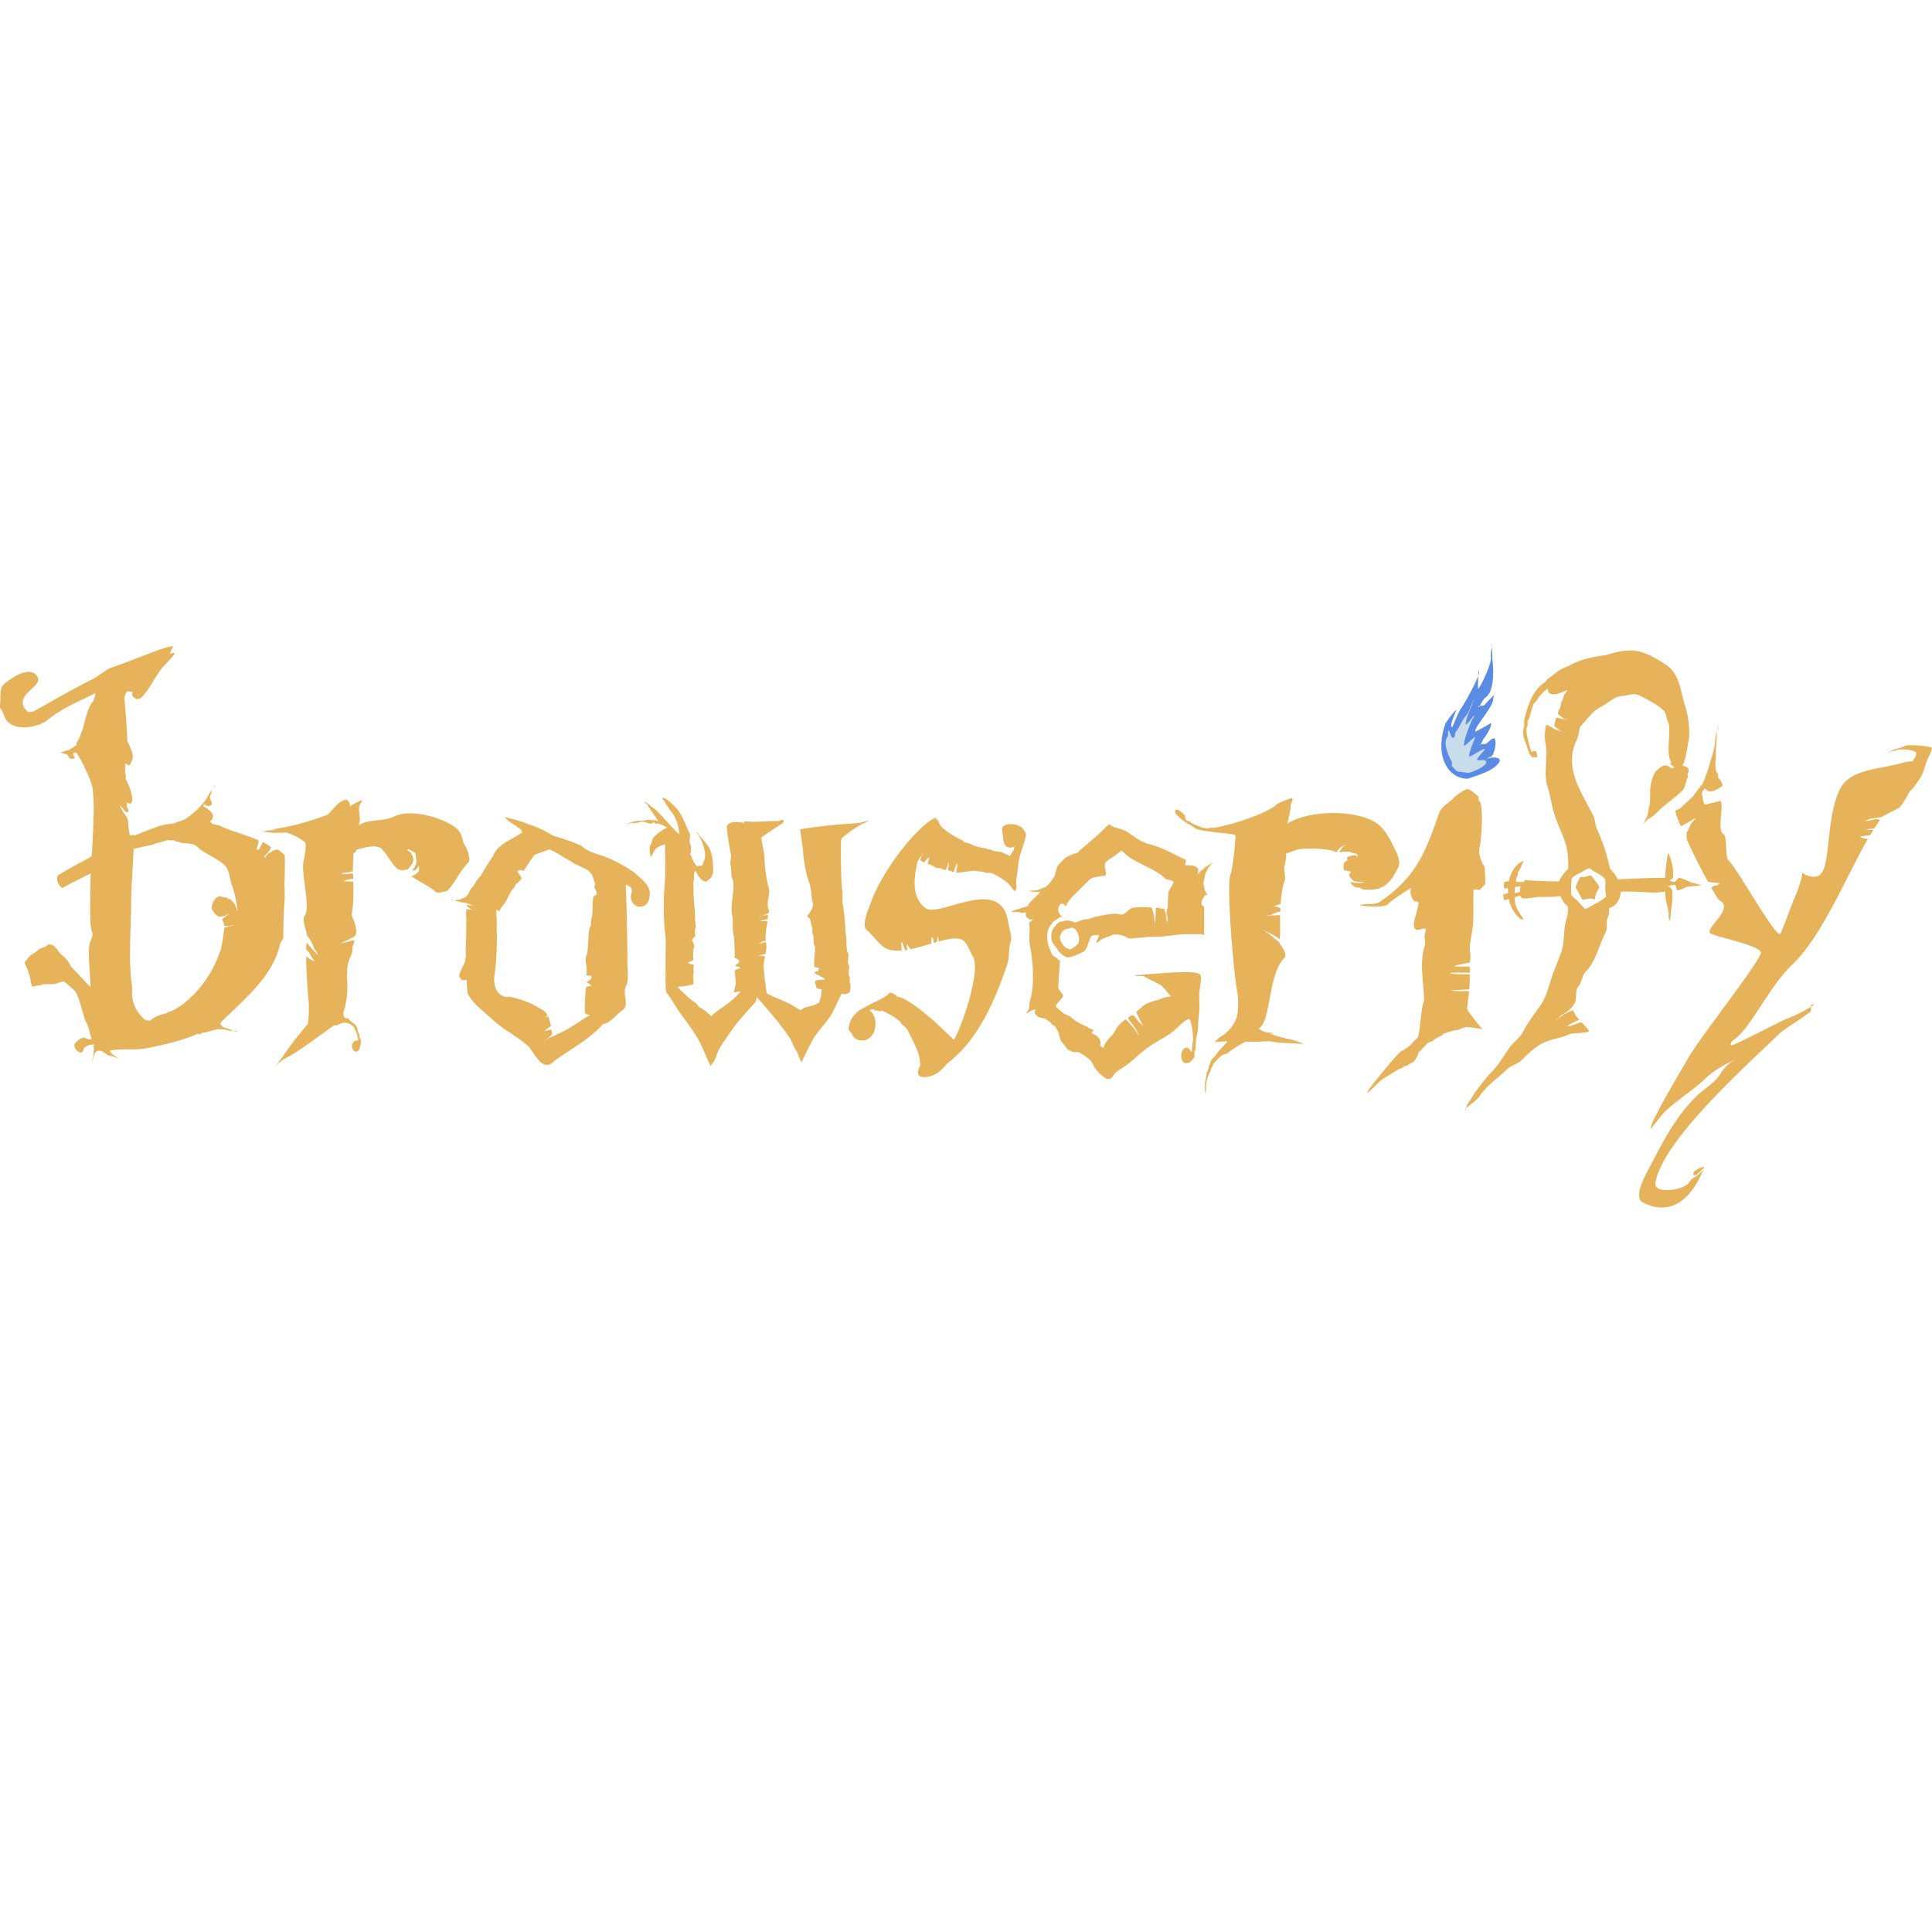 <svg viewBox="0 0 24 24" xmlns="http://www.w3.org/2000/svg">
  <path
    fill-rule="evenodd"
    clip-rule="evenodd"
    d="M18.232 9.674c-.255-.004-.413-.294-.277-.684a.991.991 0 01.136-.175c.006.005-.101.223-.05.216.004 0 .072-.184.113-.237.034-.043.252-.433.217-.46-.012-.009-.012.225-.01.224.03-.02.17-.318.16-.387-.004-.03 0-.105.011-.12.003-.003-.009-.05-.007-.051.01-.001.014.204.015.207.02.156.012.392-.085.456-.04.027-.087.147-.09.117-.004-.026.06-.002.076-.023a1.81 1.81 0 01.116-.12c.014-.002-.01.027-.008.04.012.092-.232.35-.223.409.001.011.197-.106.197-.104.008.053-.062.156-.093.195-.017.022-.04.098-.043.071 0-.003.074-.005.078-.01.006-.007.08-.078.097-.065.038.028.001.18-.024.212-.015.02-.051.02-.062.035-.004.004-.01.02-.011.014-.004-.027.226-.05.151.046-.075.098-.246.147-.384.194z"
    fill="#5A8CE6"
  ></path>
  <path
    fill-rule="evenodd"
    clip-rule="evenodd"
    d="M18.145 9.588c-.012-.002-.04.005-.037-.007.002-.013.047.015.037.007-.008-.008-.048-.008-.056-.015-.017-.014-.03-.036-.05-.053-.01-.008.003-.043-.003-.055-.037-.062-.117-.24-.056-.309.014-.015.002-.083.014-.083.009 0 .035.083.043.09l.027-.002c.012-.013.01-.06.024-.075.046-.052.07-.137.12-.19.056-.064.056-.141.1-.19.004-.005-.008-.018-.001-.019a.469.469 0 01-.024.075c-.02.045-.073.181-.072.207.001.01-.009.026-.007.028.02.017.094-.107.114-.108.002 0-.038.067-.042.076-.01.022-.113.274-.085.299.005.004.133-.12.134-.109 0 .02-.095.22-.07.243.009.008.175-.107.19-.094.01.01-.11.12-.095.134.021.019.078-.01.103.013.057.05-.167.147-.214.15-.016 0-.08-.011-.094-.013z"
    fill="#C8DCEB"
  ></path>
  <path
    fill-rule="evenodd"
    clip-rule="evenodd"
    d="M5.09 10.104a.462.462 0 00-.198.04c-.123.061-.287.032-.409.092-.118.058-.178.138-.273.202l.033-.099c-.012.015-.024.03-.038.044-.014.013-.02.035-.022.062a.637.637 0 000 .086c.002.03.004.062.003.087a.097.097 0 01-.014.044c.207-.097.482-.202.571-.114.074.073.108.162.186.239.012.012.04.018.067.025.016 0 .03-.003.041-.008.007-.003.023 0 .028-.004.017-.017.023-.032.042-.05a.132.132 0 00.028-.074.154.154 0 00-.033-.083c-.006-.005-.041-.03-.041-.036 0-.028.094.039.097.04.006.007-.002.026.005.033.009.008-.002.024.005.037.021.042-.017.112-.038.133-.026.025.032.01.042 0 .01-.01.019-.029.028-.038v-.013c.008 0 .008.07 0 .078a.174.174 0 01-.09.056c.095.07.231.128.301.197.02.02.136-.006.149-.018.088-.087.152-.242.26-.349.034-.033-.027-.192-.037-.202-.041-.04-.033-.143-.093-.202-.107-.106-.379-.207-.6-.205z"
    fill="#E6B35A"
  ></path>
  <path
    fill-rule="evenodd"
    clip-rule="evenodd"
    d="M4.29 9.934a.029.029 0 00-.014.008c-.002.002-.011-.002-.014 0-.014.014-.038.02-.056.036-.047.047-.088.095-.136.143-.229.082-.442.151-.7.181a.78.78 0 01.06.008c-.042.004-.108.002-.129.012a.325.325 0 01-.043.013l.052.001c.033 0 .067.01.098.01l.153-.003a.73.73 0 01.224.116c.032.026-.007.208-.014.24-.035.151.093.583.012.68-.035.043.02.166.033.251.042.031.08.134.09.157.012.022.04.048.04.072 0 .003-.053-.053-.059-.059-.008-.008-.049-.06-.078-.088a.633.633 0 00-.006.081c.017.018.036.036.045.053a.35.35 0 00.059.09c.02.02-.041-.013-.053-.019-.007-.003-.028-.02-.051-.037.001.187.02.45.028.528.016.162-.007.317-.007.314 0-.005-.08.095-.133.16-.08.095-.174.245-.272.367a.571.571 0 01.148-.115c.12-.053.414-.28.589-.4.038.027.12-.095.24.024a.531.531 0 01.056.165c-.085 0-.1.083-.055.129.023.023.046.012.064-.013.019-.052.037-.123.004-.155-.005-.006.005-.027 0-.033-.03-.029-.017-.088-.053-.123-.012-.012-.064-.04-.077-.068l-.004-.003c-.01-.01-.03-.008-.045-.012-.01-.015-.033-.042-.012-.096a.989.989 0 00.037-.372c-.004-.035 0-.108.009-.192a.768.768 0 01.051-.14c.014-.027-.002-.088.02-.109.01-.01.01-.035.008-.058l-.16.04.01-.008c.007-.008.032-.013.045-.02.044-.022.084-.045.11-.057a.023.023 0 01.004-.007c.04-.039.005-.158-.035-.242a.287.287 0 01.002-.062c.018-.121.017-.246.014-.37l-.022-.001c-.004 0-.082-.004-.101-.002l.035-.018a.544.544 0 01.087-.014l-.002-.066c-.061.005-.154.012-.144.002.015-.015.102-.014.125-.026a.221.221 0 01.018-.007 2.18 2.18 0 01.007-.221l.025-.015a.096.096 0 00.01-.044c-.002-.026-.006-.056-.011-.086a.648.648 0 01-.01-.087c0-.027.004-.049.016-.063.013-.015.023-.031.034-.047l.011-.05c.014-.06-.022-.146 0-.203.003-.009.032-.05.03-.058 0-.003-.003-.004-.007-.003-.024.003-.097.045-.146.073.011-.038-.025-.09-.055-.082zm-.052 1.785c-.005.005-.01.008-.01.004l.01-.004z"
    fill="#E6B35A"
  ></path>
  <path
    fill-rule="evenodd"
    clip-rule="evenodd"
    d="M2.151 8.028a.543.543 0 00-.104.02c-.225.075-.433.168-.65.24-.082.026-.178.115-.241.146-.262.13-.496.269-.74.403-.034.008-.065.012-.077 0-.198-.195.19-.304.13-.422-.093-.182-.387.051-.428.092-.039.038-.037.125-.037.202 0 .014-.01.082 0 .091.043.043.041.115.093.166.09.089.256.082.37.038l.003.006c.05-.023.087-.04.091-.044.211-.172.401-.244.65-.368.066-.032.343-.205.41-.238.087-.043.22-.067.352-.092a.183.183 0 01.094-.047c.028-.065.055-.129.084-.193zm.354 1.975c-.128.133-.266.223-.365.247l.008.004c-.087.02-.168.044-.213.088-.008.008-.043-.006-.055 0-.228.113-.547.081-.705.238-.098.097.642-.091.65-.091a.818.818 0 00.259-.056c.027-.013.099 0 .13 0 .208 0 .325.07.52.166.06.03.077.094.112.128.068.067.15.131.204.238.016.032-.008.158.019.184.168.166-.15.954-.26 1.064-.13.128-.276.254-.39.367-.05.05-.132.057-.186.11-.027.027-.105.015-.149.037-.148.073-.293.071-.446.147a.669.669 0 01-.22.031l-.198-.042c-.06.038.047-.031-.022.01-.02.012-.045.042-.074.042-.013 0-.089-.033-.098-.024-.01.009-.036.013-.047.024l-.042.04c-.038.038.015.12.07.12.026 0 .03-.049.042-.06a.197.197 0 01.12-.041c.002 0-.004.007-.004.009v.046a.457.457 0 01-.01.1c-.006.013-.002.03-.008.042-.003.004-.01.014-.005.014.017 0 .014-.133.088-.133.048 0 .072.035.111.055.02.01.046.009.066.018.012.006.025.008.037.014l.023.014c0-.014-.08-.05-.105-.1.149-.032.312-.003.463-.032.248-.05.478-.102.711-.215.001.009.004.016.008.02.006.007.054-.019.06-.022a.418.418 0 01.247 0s.025 0 .048.002a.187.187 0 01-.034-.016c-.007-.006-.087-.02-.112-.046a.072.072 0 01-.016-.038c.455-.445.886-.765.74-1.484-.039-.193-.075-.403-.186-.568-.184-.273-.552-.218-.678-.323-.025-.005-.051-.009-.061-.022h-.004l.002-.003a.022.022 0 01-.002-.01c0-.086.248-.136-.043-.293zm.394 2.803c.02.007.043.013.05.007.004-.004-.023-.006-.05-.007z"
    fill="#E6B35A"
  ></path>
  <path
    fill-rule="evenodd"
    clip-rule="evenodd"
    d="M2.156 8.112c-.03-.002-.105.043-.134.043-.102 0-.741.318-.8.376-.033.032-.046.162-.066.182-.058.056-.09.203-.128.34-.025.062-.042.132-.07.16-.009.009-.004.037-.012.045-.025.024-.068.04-.086.058-.006.006-.056.011-.072.02a.442.442 0 01-.042.017.228.228 0 01.049.008c.01.006.03.005.039.013.012.012.03.052.046.052.125 0-.043-.07.066-.077.042.043.172.305.203.433v.004c.003.014.004.03.006.046 0 .029.003.056.006.08.015.321-.037.858-.037 1.046 0 .126-.018.55.02.623.016.034-.007.086-.02.11-.065.13.056.7-.03.818.016.023.029.05.049.07.008.008.076.258.113.393.16-.002.323.001.412-.043.094-.046.205-.075.289-.117a1.51 1.51 0 01.142-.061c-.06-.01-.198-.056-.208-.056a.28.28 0 01-.09-.018l.01-.002a.434.434 0 01-.167-.406c-.054-.299-.015-.766-.015-1.03 0-.281.033-.575.037-.871-.023.006-.045.011-.05.005-.014-.013-.02-.125-.029-.193-.01-.022-.016-.038-.018-.04a.352.352 0 01-.059-.091c-.001-.003-.025-.039-.02-.039.013 0 .056.061.066.071a.02.02 0 00.008.005h.001c.013.002.023.003.024.002.018-.018-.013-.06-.013-.065 0-.015.002-.035.004-.057.02.016.037.023.048.012.05-.049-.04-.266-.065-.292-.004-.004 0-.033 0-.04 0-.019-.005-.04-.01-.062 0-.039.003-.076.008-.107.01.011.021.024.028.027.03.015.044-.048.053-.065.023-.047-.013-.142-.06-.232a9.812 9.812 0 00-.037-.534c.006-.03.013-.06.03-.077.02-.018.053 0 .08 0-.047.03.035.133.105.065.11-.11.183-.298.289-.402.01-.011.13-.132.118-.143a.016.016 0 00-.01-.004zM2.1 12.75c.016.002.028.002.028-.004 0-.005-.011-.002-.028.004zM.746 9.353c-.002 0-.004 0-.004.002l.004-.002z"
    fill="#E6B35A"
  ></path>
  <path
    fill-rule="evenodd"
    clip-rule="evenodd"
    d="M.614 11.728c-.01.002-.036.024-.043.027-.034.017-.08.027-.105.052-.028.028-.066.04-.098.071-.022.022-.037.05-.06.072-.008.008.027.077.033.09.014.026.013.058.027.085.012.024.018.115.033.13.013.013.006 0 .013-.007.003-.003.012.014.02.006.016-.016.053-.006.078-.019.045-.022.149.005.197-.02a.316.316 0 01.087-.024l.006.006v.002l.013.01a1.39 1.39 0 01.118.105c.046.045.119.365.13.376.047.046.05.197.093.238.024.024.035.054.055.074.026.025.071.034.093.055.028.027.174-.144.196-.165.009-.01.022-.042.027-.046.015-.008.039-.004.046-.018.002-.004-.001-.006-.007-.008l-.234-.24c-.044 0-.088-.198-.13-.239-.125-.123-.214-.226-.32-.334-.02-.034-.035-.07-.068-.103-.03-.03-.076-.06-.098-.104-.005-.01-.063-.07-.082-.066-.002 0-.003 0-.004.002l-.003.004a.14.14 0 00-.01-.011H.614z"
    fill="#E6B35A"
  ></path>
  <path
    fill-rule="evenodd"
    clip-rule="evenodd"
    d="M2.676 9.75c-.005.006-.019.022-.02.027l-.011.017.015-.017c.005-.005.012-.02.016-.027zm-.031.044c-.048.057-.075.136-.124.184-.038.038-.068.089-.046.11l.032-.022c-.009-.016.005-.035.014-.051.005-.01.018-.039.018-.028 0 .018.06.038.084.014.032-.031-.033-.073-.01-.119a.12.12 0 00.014-.045c0-.014.009-.029.018-.043zm-.296.378a.904.904 0 00-.194.059.736.736 0 00-.174.03c-.225.078-.433.175-.65.25-.082.029-.178.122-.241.155-.128.067-.25.136-.37.206a.109.109 0 00.002.098.15.15 0 00.052.062c.115-.066.234-.121.372-.192.065-.034.343-.218.409-.252.087-.045.221-.07.352-.096.04-.04.097-.057.162-.056.02 0 .041.002.063.005.016-.004.03-.006.035 0l.009.008a.83.83 0 01.089.024c.067.006.146.003.19.05.077.079.25.137.342.232.058.06.055.183.092.26a1.752 1.752 0 01.063.303c-.012-.025-.034-.088-.046-.101l-.042-.043c-.008-.008-.022-.005-.032-.008a.01.01 0 00-.002-.005c-.015-.016-.033-.008-.05-.017-.006-.003-.016 0-.022-.003-.067-.034-.128.073-.128.133 0 .035.056.106.1.117.01-.01.047-.007.06-.013.017-.008.04-.028.052-.028.002 0-.025.02-.042.037-.008.008-.025.018-.04.03.002.01.005.02.01.026.003.002-.001.012 0 .014.012.012.016.03.017.05.023-.002.049-.006.064-.006.024 0 .05-.014.05-.009 0 .007-.06.016-.07.019l-.045.014-.006.056h-.002c-.004.06-.014.119-.028.176v.021l-.026.064c-.13.39-.461.69-.65.737l.008.004c-.086.022-.168.046-.212.092-.009.01-.044-.006-.055 0-.229.12-.548.087-.706.252-.098.101.642-.097.65-.097a.786.786 0 00.26-.058c.027-.015.098 0 .13 0a.73.73 0 01.331.078.136.136 0 01.055-.025c.018 0 .17-.043.233-.052-.02-.007-.043-.022-.046-.04-.079-.018-.145-.038-.183-.077l-.002-.003a.088.088 0 01-.016-.013c-.002-.002-.039.002-.039 0 0-.01.193-.16.223-.191.048-.05.096-.059.145-.11.082-.085.207-.201.289-.287.002.003.172-.137.183-.15.033-.033.067-.058.1-.083h.001a.407.407 0 01.07-.122.164.164 0 00.028-.046l-.002-.022c0-.113.004-.22.008-.326a1.92 1.92 0 00.006-.313c.002-.065.013-.358 0-.372-.02-.02-.046-.034-.066-.054-.007-.007-.018-.01-.031-.011-.023.006-.045.012-.048.015-.017.017-.045.025-.066.045-.015.015-.03.044-.052.065-.02.02-.033.04-.053.059 0 0-.02.033-.02.025 0-.002.018-.023.02-.025.015-.015.013-.052.027-.065.04-.04.1-.081.123-.145a.365.365 0 00-.108-.068c0 .007 0 .014-.002.018a.893.893 0 01-.079.13.088.088 0 00-.012.029l-.001.01c0 .002-.003.006-.006.009-.002.006-.004.01-.007.01-.005 0 .002-.005.007-.01a.246.246 0 00.007-.019c0-.018.004-.048.019-.062.004-.004-.003-.02 0-.025.009-.019.033-.09.026-.104l-.003-.008v-.001c-.153-.063-.367-.123-.463-.173-.041-.021-.093-.015-.119-.041-.051-.054-.213.031-.277-.05z"
    fill="#E6B35A"
  ></path>
  <path
    fill-rule="evenodd"
    clip-rule="evenodd"
    d="M6.27 10.147c.048.08.222.137.215.194-.126.092-.304.14-.365.302a1.853 1.853 0 00-.143.231.653.653 0 01-.044.05c-.012.011-.025.039-.032.054a.237.237 0 01-.037.046c-.023.023-.046.087-.07.11l-.003.006-.071.031c-.023.011-.048.003-.07.014h-.008c.01.005.102.027.11.027a.237.237 0 01.097.029l.029.014a2.005 2.005 0 01-.076-.015l-.003.014c.015.015.037.028.05.041.002.001.02.002.02.004 0 .006-.013 0-.02 0a.69.69 0 01-.056-.005.517.517 0 000 .114l-.005.354c-.006.023-.003.05 0 .076V11.89a.08.08 0 01-.008.02c-.004.01.004.024 0 .032l-.051.106c-.006.012-.036.075-.019.092.008.008.017.025.024.032.005.005.024.005.032.005.01 0 .02-.003.03-.006.003.057.007.113.013.17.073.139.213.233.325.338.133.122.299.199.431.32.083.096.18.333.322.18.203-.149.432-.264.603-.457.098-.013.174-.13.262-.188.061-.085-.03-.205.031-.295.035-.101.003-.217.012-.324-.005-.308-.008-.617-.022-.925.085.03.088.06.062.14.005.174.222.182.235.004.02-.143-.107-.21-.188-.294a1.782 1.782 0 00-.356-.193c-.102-.043-.221-.057-.304-.141a2.495 2.495 0 00-.349-.123 1.367 1.367 0 00-.314-.146c-.093-.04-.192-.061-.288-.089zm.558.406c.09.037.175.102.264.145.09.077.25.08.278.216a.91.91 0 01.025.08.628.628 0 01-.008.008c-.017.018.026.065.026.091 0 .027-.026.032-.04.046-.017.018-.005.232-.025.272-.01.019-.001.085-.014.098-.036.036-.016.298-.052.37-.019.036.006.112.006.148v.065c0 .008-.007.019-.006.02.011.01.048.002.059.013.034.033-.057.073-.053.078.002 0 .06.035.06.039 0 .003-.061.014-.066.019-.01.01-.025.312-.013.324a.09.09 0 00.061.023c-.135.082-.265.18-.41.24-.001 0-.002 0-.003.002-.028.018-.068.029-.092.04-.014.008-.053.038-.061.038-.002 0 .022-.012.033-.023.006-.006.04-.032.064-.058a1.072 1.072 0 01-.01-.057c-.035.003-.082.022-.082.014 0-.008.048-.039.074-.057a.468.468 0 00-.035-.123c-.013.006-.027.012-.04.024a.355.355 0 01.029-.032l.005-.005a.175.175 0 00-.078-.074 1.134 1.134 0 00-.39-.154c-.163.018-.217-.148-.188-.29.024-.192.03-.385.024-.578.006-.07-.006-.144-.004-.215.005.003.018.005.023.009l.009.014s.041-.069.046-.074c.064-.063.078-.159.14-.22.011-.01.012-.03.023-.041.018-.018.07-.06.07-.078 0-.015-.03-.057-.049-.079l.014-.022h.002c.021 0 .038 0 .056.009.007.003.076-.11.092-.133l.047-.064c.055-.023.113-.04.165-.063l.024-.005zm-1.214.624c-.004 0-.008 0-.01.003-.005.005.026.002.036.005-.008-.002-.018-.008-.026-.008zm1.154 1.472c-.002.002-.01.017-.013.017l.013-.018z"
    fill="#E6B35A"
  ></path>
  <path
    fill-rule="evenodd"
    clip-rule="evenodd"
    d="M8.236 9.909a.08.08 0 01-.011.012c.003.004.006.009.009.011.006.006.026.02.026.033 0 .007.061.099.072.11.056.055.101.18.106.288a.624.624 0 00-.03-.024l-.003-.005c-.084-.083-.171-.188-.256-.272-.015-.015-.04-.027-.06-.045a.833.833 0 00-.078-.059c-.016.015.04.03.04.052 0 .01.127.185.124.188-.008.008-.019-.005-.02-.006 0-.001-.012-.002-.029-.002h-.024c-.009-.002-.017-.005-.026-.005-.027 0-.054.005-.083.008l-.025.001.01.002a.432.432 0 01-.046.002l-.01.001h.003l.009-.003c-.018 0-.034.002-.035.002-.002.002-.003.004-.006.005a.195.195 0 00-.057.015.099.099 0 00-.022.006l-.04.02c0-.002.033-.01.07-.02a.443.443 0 00.12-.013c.039-.019.103.04.145.013a.044.044 0 00.01-.009.577.577 0 01.02.005.027.027 0 00-.004.01c0 .011.022 0 .033 0 .008 0 .025.01.032.008a.416.416 0 01.088.044l-.006.002h-.003a.671.671 0 00-.16.117c-.021.022-.019.074-.036.091-.031.031 0 .141 0 .162.007-.016.043-.08.047-.088.017-.034.072-.064.132-.078-.003.157.01.318-.003.472-.02.227-.019.467.01.691.006.053-.013.654.01.68a.832.832 0 01.082.117c.114.195.27.352.363.563l.074.17c.003.006.026.05.029.061.007-.012.05-.059.064-.104.035-.122.11-.206.176-.308.091-.139.224-.276.307-.371.018-.02.022-.047.028-.073.094.11.192.22.284.336v.001c.01.016.025.034.04.052l.002.002c.028.038.056.077.082.117.032.049.05.12.084.16.014.015.05.138.064.138.002 0 .109-.233.159-.31.065-.099.153-.182.213-.285.052-.09.09-.19.128-.256.03.014.068.01.094-.015.017-.017.018-.095.006-.117-.011-.024.006-.053-.006-.078-.023-.045.01-.11-.013-.155-.015-.029.013-.123-.007-.143-.025-.025-.009-.177-.028-.24l-.002-.058-.001-.007a2.492 2.492 0 00-.031-.291c-.011-.063.003-.13-.01-.191-.01-.042-.02-.571-.01-.606a.508.508 0 00.007-.028c.084-.072.192-.146.254-.177.014-.006.074-.027.074-.036 0-.01-.094.028-.167.028a7.358 7.358 0 00-.678.074c-.003.005.037.245.037.277 0 .087.042.309.074.382.028.064.025.19.047.266.002.008 0 .023-.002.038a.333.333 0 01-.07.115c-.002.002.025.024.027.026.018.018.018.075.033.104.013.025-.005.08.013.097.01.01.003.126.02.143.02.02-.02.221 0 .259.007.016.041.004.052.026.007.014-.015.024-.007.032h-.02c-.001.002-.032.014-.026.02.013.012.132.07.132.078 0 .009-.113.002-.125.026a.284.284 0 00.02.084c.01.01.035.01.064.016-.009.017-.006.078-.012.094a.953.953 0 00-.02.067c-.023.015-.047.03-.07.038-.052.014-.125.022-.158.06-.005.005-.09-.052-.105-.06-.102-.058-.216-.092-.314-.147l-.005-.003a4.52 4.52 0 01-.041-.351c.006-.038.012-.075.02-.112a.441.441 0 01-.023.001l-.053-.005c-.002.002-.003.002-.003 0h.003c.002 0 .004-.003.006-.004.015-.007.035-.006.05-.013.007-.003.017-.002.025-.003l.004-.02c.007-.032.007-.066.008-.099a.153.153 0 01-.007-.03.416.416 0 00-.052.014c-.006.002-.015 0-.023 0-.006.004-.014.01-.014.005 0-.006.006-.007.014-.006l.004-.004a.169.169 0 01.068-.025.852.852 0 01.015-.19h-.008l.009-.007.007-.05c-.028.003-.063.002-.086.002l-.005-.002a.042.042 0 01.005-.003c.012-.006.03-.003.042-.009a.252.252 0 01.047-.011.55.55 0 00.004-.051c-.024.002-.05.006-.073.01-.02.008-.041.013-.039.01a.126.126 0 01.039-.01l.008-.003c.02-.01.051-.017.07-.03.006-.012.012-.024.005-.039-.043-.083.032-.22-.01-.302a2.038 2.038 0 01-.046-.359c0-.054-.042-.234-.037-.238.016-.016.186-.13.269-.182.007-.016.012-.032.009-.035-.003-.004-.007-.005-.013-.004-.017 0-.042.015-.052.015-.112 0-.228.01-.344.01-.013 0-.075-.01-.083 0l.001.015c-.128-.03-.2-.001-.215.035-.01.022.037.306.047.34.014.048-.014.112 0 .16.011.04.002.112.018.149.048.11-.03.32 0 .459.02.09-.006.167.019.252l.002.009c.006.068.011.167.011.198v.052c0 .007-.011.008-.007.013.015.015.039.02.056.032l.008.028c-.015.02-.054.04-.05.044.012.012.037.013.057.017l.002.016c-.025.008-.066.02-.066.032 0 .018.018.164.013.168a.489.489 0 00-.02.091c0 .018.035 0 .053 0l.032.002a.241.241 0 00-.038.032c-.079.09-.184.15-.282.226-.01.008-.05.047-.053.044a.538.538 0 00-.144-.112c-.019-.01-.028-.042-.046-.052-.078-.045-.141-.123-.213-.18a.139.139 0 01-.009-.018l.02-.005a.829.829 0 00.168-.027c.021-.021-.009-.1.007-.13.01-.021-.01-.057 0-.078.003-.006.008-.039 0-.039a.242.242 0 01-.072-.02c-.003-.002.08-.038.072-.038-.005 0-.009-.14.006-.156.013-.012-.015-.074-.02-.078-.016-.016.03-.054.034-.058.006-.007-.014-.084.006-.104.008-.008-.006-.078-.006-.097 0-.125-.02-.25-.02-.364V11c-.008-.025.006-.072.006-.088 0-.025-.003-.075.007-.085.003-.003.01-.004.016-.005.017.04.043.077.056.09.005.005.059.059.086.032.015-.015.032-.026.046-.039.01-.01.015-.047.026-.058.004-.004 0-.033 0-.04 0-.108-.012-.25-.079-.317 0 0-.002 0-.002-.002l-.001-.001c-.033-.054-.085-.098-.113-.144a.082.082 0 00-.008-.011c-.001.006-.003.013 0 .015.054.054.135.257.091.344-.027.054-.002.065-.066.065-.007 0-.016.01-.026 0-.039-.038-.056-.097-.081-.153l.002-.003c.015-.014.011-.095 0-.116-.023-.047.012-.095-.013-.143-.05-.098-.088-.23-.17-.311-.038-.038-.082-.086-.132-.11a.674.674 0 00-.024-.011zm-.302.287l.032-.002h-.014a.067.067 0 00-.018.002zM9.44 11.44h.002c-.002.002-.003.004-.003.002v-.002zm-.614 1.803v0z"
    fill="#E6B35A"
  ></path>
  <path
    fill-rule="evenodd"
    clip-rule="evenodd"
    d="M11.635 10.154c-.205.061-.68.654-.824 1.075-.017.05-.117.27-.043.327.063.047.131.15.205.205.06.044.14.055.23.047-.005-.048-.011-.105 0-.105.006 0 .022.053.039.1.01 0 .021-.002.032-.004-.01-.027-.017-.053-.006-.063.003-.004.022.025.04.055.088-.017.177-.044.263-.07-.002-.038-.005-.076.012-.076.01 0 .014.047.018.068l.036-.01.012-.078c.004 0-.002.01 0 .013.007.014.01.036.012.058.132-.037.245-.057.305-.012.055.04.09.152.115.188.12.172-.153.942-.237 1.052-.025.033-.169.276-.203.33.024-.012.075-.008.099-.024.11-.075.23-.199.31-.304.211-.275.344-.598.46-.938.033-.093.015-.204.047-.298.018-.052-.024-.173-.032-.229-.085-.608-.857-.051-1.028-.18-.242-.18-.101-.59-.025-.813.04-.115.065-.152.163-.314zm.006 3.1c-.01.004-.015.01-.014.02l.014-.02z"
    fill="#E6B35A"
  ></path>
  <path
    fill-rule="evenodd"
    clip-rule="evenodd"
    d="M11.073 12.376l-.006.002c-.075.036-.136.13-.21.165-.03.015.08.006.104.014.035.012.205.103.224.141.016.034.07.061.088.095l.07.142c.02.04.071.15.08.212.003.023.001.052.009.067a.014.014 0 00.006.006c-.034.069-.078.178.074.158.182-.025.258-.182.344-.295.011-.014-.012-.027-.014-.029a.06.06 0 01-.012-.014c.034-.013.077-.032.065-.057-.034-.068-.133-.147-.191-.205-.06-.06-.475-.438-.575-.39-.013.006-.04-.012-.056-.012z"
    fill="#E6B35A"
  ></path>
  <path
    fill-rule="evenodd"
    clip-rule="evenodd"
    d="M11.055 12.333c-.005 0-.01.002-.012.006-.043.055-.199.116-.302.175l-.004.003c-.09.041-.186.126-.195.26-.002.027.033.05.037.061.023.054.063.083.114.087.2.014.237-.289.107-.376.038-.013.076-.019.095-.004.002.001.03.031.043.015.028-.037.266-.084.279-.1.008-.011-.104-.112-.12-.118-.004 0-.026-.01-.042-.009z"
    fill="#E6B35A"
  ></path>
  <path
    fill-rule="evenodd"
    clip-rule="evenodd"
    d="M11.632 10.175c-.05-.004-.197.21-.224.254l-.018.132c-.045.024-.084.013-.125.013-.005 0 .066.053.074.06a.311.311 0 00.076.05.104.104 0 01.03-.051c.007-.007.009-.04.02-.04.004 0-.033.059-.03.099.015.007.03.014.047.02.02-.02.04-.06.062-.06.008 0-.018.045-.02.078.027.01.053.02.076.032h.002a.022.022 0 00.003.005c.025.024.082.01.104.03.007.008.026.007.043.008a.1.1 0 01.008-.03c.01-.018.02-.04.02-.058l.002-.005c0-.004 0-.008.005-.008l-.005.008c.001.01.009.029.005.037a.16.16 0 00-.01.058.026.026 0 01.01.006c.007.007.027.003.035.01.006.006.014.01.025.012.013-.044.031-.105.045-.105.009 0-.007.056-.015.109.055.002.138-.013.215-.024.053.013.114.005.159.028.014.007.037-.007.05 0a.15.15 0 00.038.01c.076.04.144.082.202.138.004.005.057.082.066.077.037-.018.01-.106.01-.138 0-.03.005-.063-.014-.082a.129.129 0 00-.033-.021c.001-.014.002-.026.006-.034.008-.017.038-.117.037-.118-.006-.006-.02-.005-.025-.01-.033-.033-.09-.051-.14-.077-.035-.017-.106-.005-.13-.03-.005-.005-.022-.006-.041-.006a.23.23 0 00-.067-.02.465.465 0 01-.15-.046c-.014-.014-.083-.02-.088-.025-.005-.005-.008-.013-.012-.02a1 1 0 01-.266-.17c-.023-.022-.032-.072-.053-.091a.015.015 0 00-.009-.005z"
    fill="#E6B35A"
  ></path>
  <path
    fill-rule="evenodd"
    clip-rule="evenodd"
    d="M12.393 10.707c-.001.015-.019.045-.003.046.015 0-.001-.06.003-.046.013.049.004.072.011.101.005.019.039.03.044.049.003.011.038.016.044.026.02.03.096.075.104.107.002.008.01.026.013.02.012-.021.04-.248.043-.295.005-.08.104-.32.093-.36-.005-.019-.024-.036-.038-.058-.051-.077-.289-.092-.257.03.013.048 0 .116.04.176.031.048.13.017.115.007-.01-.005-.01.021-.007.032s-.035.06-.042.07c-.027.047-.044.105-.053.111-.012.008-.033.029-.021.035l-.09-.051z"
    fill="#E6B35A"
  ></path>
  <path
    fill-rule="evenodd"
    clip-rule="evenodd"
    d="M13.782 10.24c-.014 0-.07.06-.091.081-.1.098-.21.18-.31.276a.389.389 0 00-.153.065c-.027.026-.055.058-.084.087-.02.02-.04.136-.051.147-.018.018-.038.06-.06.082l-.042.04-.01.004c-.04.013-.087.039-.128.039l-.075.006c0 .003.031.005.036.007.014.007.07.002.11.009l-.137.134a.137.137 0 00-.017.036.171.171 0 01-.041.015s-.112.034-.115.036l-.007.001c-.015.006-.026.012-.04.019-.003.002-.012-.002-.012.003 0 .004.058.003.065.003.023 0 .05 0 .07.01a.475.475 0 00.055-.008.113.113 0 000 .05c.01.018.022.024.037.024a.085.085 0 00-.007.01v.005c.005.003.027 0 .032 0h.027c.002 0 .006-.002.006 0s-.008.002-.01.003c-.012.013-.03.025-.047.038.018.092-.007.194.011.286.038.188.062.497 0 .682-.008.023-.004.105-.021.122 0 0-.03.032-.021.04.018-.02.096-.058.12-.05-.015.01-.024.024-.015.04 0 .002-.002.008 0 .01.014.014.022.03.046.042.013.007.08.018.088.026.016.016.04.022.06.042.003.004.008.016.012.02.012.011.038.018.046.035.008.015.023.034.033.055.015.03.028.115.05.136.027.028.05.066.072.088.011.011.035.015.046.026.008.009.056.007.094.008.018.016.052.032.07.044.02.013.035.03.056.043.024.016.054.079.067.104l.062.078c.015.007.03.018.042.03.01.01.056.044.076.034.008-.004.024-.005.028-.01a.35.35 0 00.047-.063c.027-.024.074-.053.106-.074.103-.068.192-.163.289-.235.088-.065.187-.113.278-.173.078-.051.156-.149.227-.184l.017-.007a.138.138 0 01.016.017.75.75 0 01.035.226c0 .011.003.033-.003.039-.007.006.002.026-.004.032-.005.005.002.021-.003.026-.004.004 0 .062-.007.068-.008.008-.045-.088-.098-.035-.04.04-.043.126 0 .168.014.014.026.007.043.007.046 0 .068-.052.088-.072.006-.006-.002-.026.003-.032.007-.007-.006-.033 0-.039.012-.011.014-.052.014-.071 0-.025.006-.11.016-.13.003-.007.003-.014.003-.023.002 0 .01-.048.01-.055 0-.052.006-.108.007-.163.017-.032.008-.23.008-.251 0-.077.04-.236.01-.265-.066-.065-.657.006-.808.01l.012.01h.074l.028.004h.001c.044.033.193.095.218.12.04.04.07.082.105.117a.03.03 0 01.007.01l-.002.002a.699.699 0 00-.117.028c-.047.024-.124.034-.185.064-.04.02-.085.068-.124.103.028.073.09.182.093.182l-.066-.065c-.017-.017-.039-.062-.059-.071a.154.154 0 00-.022-.008.516.516 0 00-.051.033.376.376 0 01.008.014c.024.047.066.079.092.13.047.092.06.115-.013.006-.014-.02-.02-.033-.04-.052-.016-.016-.029-.035-.046-.052l-.028-.027a.455.455 0 00-.12.12.393.393 0 01-.061.091.396.396 0 00-.083.106.062.062 0 00-.006.028l-.011.011-.035-.026c-.001-.003-.002-.006 0-.011.012-.022-.004-.072-.018-.085-.002-.002-.01-.007-.011-.012-.014-.026-.06-.034-.077-.052-.003-.003.014-.022.016-.025a.07.07 0 01.007-.013c-.004 0-.028-.011-.03-.013-.004-.001-.01 0-.014-.002-.013-.004-.019-.015-.03-.021l-.056-.025a.664.664 0 01-.163-.106c-.006-.006-.022-.008-.027-.013a.145.145 0 00-.04-.016 1.348 1.348 0 01-.11-.095l.006-.016c.022-.044.064-.071.084-.11.009-.018-.04-.066-.056-.096-.006-.011 0-.042 0-.055 0-.03.014-.248.021-.29-.013-.001-.032-.023-.04-.031-.016-.015-.038-.023-.056-.041-.01-.01-.014-.033-.023-.05-.06-.118-.056-.274.01-.33l.006-.011c.016-.032.06-.047.082-.068.004-.005.018-.005.023-.01.009-.01.047-.003.046-.003-.035 0-.072-.049-.072-.085 0-.037.01-.058.032-.08.018 0 .035.002.04.008.002.001.024.023.028.019.006-.006.003-.026.01-.033.017-.017.037-.055.055-.072l.232-.23c.025-.024.18-.036.191-.046.021-.021-.034-.127.004-.165.042-.041.128-.081.186-.138l.004-.003a.353.353 0 01.051.04c.111.11.37.181.495.305.022.021.078.016.103.041.011.011-.05.1-.062.123a2.384 2.384 0 00-.008.209H14.5c-.007.03-.014.063-.008.074.014.029.013.064.013.098-.007-.01-.014-.022-.014-.033a.383.383 0 00-.03-.136c-.016 0-.031 0-.04-.002a.403.403 0 00-.062-.009c-.005.014-.002.132-.01.202.002.013.003.026-.002.036 0 0-.014.022-.006.006a.151.151 0 00.009-.043c-.003-.02-.01-.041-.01-.054a.424.424 0 00-.035-.15 1.081 1.081 0 00-.242.003c-.044.021-.071.062-.112.082-.017.009-.073-.009-.096-.009-.057 0-.266.033-.336.07-.056-.01-.118.03-.162.04a.283.283 0 00-.101-.025.111.111 0 00-.045.01c-.026.001-.049.005-.059.015l-.03.022a.039.039 0 00-.006.013l.002.002a.157.157 0 00-.048.064.282.282 0 00-.01.092c0 .056.046.095.075.138a.257.257 0 00.102.095c.03.016.097-.006.12-.018.029-.014.061-.025.093-.04.042-.022.055-.067.067-.108.015-.022.024-.07.027-.072l.02-.026c.042-.005.077-.007.09-.008-.015.047-.04.095-.037.098.006.006.06-.036.065-.04.02-.02.093-.035.13-.055a.062.062 0 00.016-.005c.012-.005.03-.003.043-.003h.023l.072.019c.02.008.039.02.064.032.12-.011.237-.024.33-.024.134 0 .257-.031.393-.031h.175c.011 0 .031.021.031.01v-.347c-.01-.01-.02-.02-.024-.022-.014-.007-.01-.004-.01-.023 0-.037.015-.06.034-.08v-.015a.048.048 0 01.009-.005c.008-.005.024-.005.03-.01.002-.003-.017-.021-.017-.026 0-.008-.01-.02-.013-.023a1.877 1.877 0 01-.02-.104c.015-.029.02-.117.04-.136.01-.011.015-.038.026-.049.015-.015.027-.033.042-.048l.013-.01c0-.006-.05.026-.056.03a.248.248 0 00-.075.06.095.095 0 00-.025.015c-.001.001-.03.039-.032.037-.003-.002.01-.062 0-.073-.04-.04-.096-.037-.159-.037-.004 0 .007-.03.01-.067l-.031-.014c-.142-.07-.28-.146-.433-.184-.093-.023-.191-.101-.269-.152-.066-.044-.164-.04-.216-.092h-.001zm-.197 2.554h0zm.92-1.335a.14.14 0 01.006.01v.006c.004.008.006.014 0 .014v-.014a.07.07 0 01-.005-.016zm-1.197.066c.084-.003.122.162.077.206-.014.014-.079.071-.102.06-.015-.008-.037-.011-.05-.024-.037-.036-.087-.099-.056-.16.03-.06.063-.07.092-.068a.083.083 0 01.039-.014z"
    fill="#E6B35A"
  ></path>
  <path
    fill-rule="evenodd"
    clip-rule="evenodd"
    d="M16.05 9.914a.986.986 0 00-.185.073c-.114.113-.533.255-.796.299h-.003c-.015-.015-.073.014-.102 0-.014-.008-.029-.003-.042-.01-.045-.021-.105-.034-.14-.068-.01-.01-.033-.006-.046-.019-.019-.018-.008-.053-.023-.068-.018-.017-.04-.032-.06-.05-.01-.01-.042-.024-.052-.005-.02.04.045.08.07.105.027.027.064.05.103.07.022.01.047.029.06.04a.029.029 0 00.012.007c.039.042.48.066.498.085.008.008 0 .062 0 .073 0 .05-.035.365-.055.404-.064.127.044 1.284.074 1.431.022.108.024.23.004.347v.001a.47.47 0 01-.2.248c-.038.02-.067.058-.079.07.025-.006.126-.011.139-.011h.02a.476.476 0 01-.051.06.952.952 0 00-.106.128l-.029.029c-.015.015-.016.034-.028.045-.002.002.001.01 0 .013v.001a1.106 1.106 0 00-.023.041.146.146 0 00.013-.014c-.01.026-.016.055-.03.083-.01.018-.004.045-.01.064-.017.05-.015.103-.015.157 0 .009.005.035.01.04l.003.003c-.007-.016.006-.121.006-.14 0-.023.03-.112.046-.129.013-.012.004-.044.02-.059.012-.013.012-.035.027-.05.044-.043.078-.107.16-.118a1.31 1.31 0 01.235-.15l.113.002c.072 0 .16-.014.23 0a.711.711 0 00.131.013c.014 0 .194.01.255.016a.369.369 0 01-.032-.01.653.653 0 00-.157-.051 2.098 2.098 0 01-.244-.07.207.207 0 00.057-.004.397.397 0 00-.095-.01.794.794 0 01-.066-.027l-.032-.018a.4.4 0 00.025-.023c.127-.125.1-.667.297-.862.042-.04-.048-.159-.055-.165-.003-.003-.005-.01-.005-.02-.052-.05-.204-.16-.204-.164 0-.003.027.02.053.033.051.025.112.053.144.084l.008.001.004-.045c0-.073-.002-.161 0-.252l-.097.004c-.033 0-.066.007-.066.007 0-.01.04-.01.046-.013a.459.459 0 01.12-.043v-.04l-.002-.002c-.023-.01-.037-.019-.065-.019-.038 0 .02-.018.07-.032.007-.104.022-.206.05-.288.018-.055-.015-.127 0-.184.043-.173 0-.356.036-.531.014-.07.038-.151.038-.221 0-.031.04-.07.018-.092zm.154 3.057l.021.004c0-.001-.01-.003-.021-.004zm-1.117-.024l-.005.002.005-.002zm-.105.64v.001c.002 0 0 0 0-.001z"
    fill="#E6B35A"
  ></path>
  <path
    fill-rule="evenodd"
    clip-rule="evenodd"
    d="M16.533 10.1c-.276.005-.554.084-.659.24v.016l.083.017c-.027-.005-.061.002-.084-.011-.004.11-.02.256-.008.268.02.02.041-.018.056-.018.049 0 .134-.039.185-.055.085-.028.428-.02.497.033a.157.157 0 01.06-.07c.01-.004.028-.018.041-.022l.01-.005c.003 0 0 .004-.004.004l-.006.001c-.024.02-.071.084-.064.091.003.002.04-.01.051-.01l.012.001c.01-.002.018-.003.021 0h.018c.02 0 .035.002.046.012v.001h.01c.006 0 .015.003.025.007.01 0 .02.001.026.007.004.004.01.005.014.009l-.003.005c.002.002.011.018.008.018-.006 0-.018-.008-.02-.01-.017-.017-.105.014-.11.02a.09.09 0 00-.007.007c.004.008.004.022.011.029l.003.002c-.023.007-.041.02-.049.035-.006.012-.01.077 0 .087l.085.018c-.002.006-.003.011-.006.014-.003.003-.02.036-.014.042.015.014.023.032.042.05.026.025.098.023.143.022 0 .02-.117.01-.12.01-.006 0-.055-.012-.051-.005.015.03.04.049.07.066.026 0 .05-.002.06.007.023.024.063.019.111.019.199 0 .274-.12.353-.276.035-.07-.015-.176-.037-.22-.059-.116-.099-.207-.186-.293-.114-.112-.362-.168-.613-.163zm-.66.262v-.006l-.008-.001.008.007zm-.008-.007l.01-.015c.001-.07-.005-.12-.03-.096-.013.014.02.019.02.038 0 .024-.018.055 0 .073z"
    fill="#E6B35A"
  ></path>
  <path
    fill-rule="evenodd"
    clip-rule="evenodd"
    d="M18.224 9.802a.612.612 0 00-.16.103c-.044.056-.156.109-.186.194-.17.487-.288.802-.74 1.105-.07.046-.176.01-.247.044.067.008.314.035.356-.02.03-.038.17-.128.281-.198a.172.172 0 00.046.169c.004.004.023-.005.027 0a.04.04 0 00.023.011c-.01.05-.018.095-.023.113-.14.422.165.09.101.271-.017.05.012.112-.005.159-.067.211-.011.442-.006.682-.038.049-.05.413-.08.452-.014.018-.041.038-.058.06a.426.426 0 01-.144.11c-.042.02-.302.344-.356.413-.012.015-.074.094-.066.1.012.01.125-.113.153-.137.051-.044.153-.099.242-.155a.14.14 0 00.06-.03c.007-.01.036-.004.044-.014.017-.023.062-.028.078-.048a.302.302 0 00.061-.12l.022-.012c.023-.037.074-.08.084-.093.013-.017.065-.022.078-.038.025-.032.095-.047.122-.08.001-.003.065-.024.146-.047.024.004.051-.004.082-.023l.059-.016c.019.002.037.006.047.005.01-.001.154.023.154.027 0 .003-.03-.03-.032-.034-.025-.037-.062-.075-.09-.117-.018-.026-.04-.05-.058-.076-.008-.012-.01-.028-.014-.043l.02-.167.004-.04c-.082 0-.22.002-.22-.012 0-.006.012 0 .018 0 .026 0 .127-.004.204-.011.008-.08.008-.136.007-.186-.096 0-.239 0-.239-.015 0-.008.14-.005.24-.005l-.002-.074a6.408 6.408 0 00-.173-.003c-.065 0 .073-.03.176-.05 0-.015.003-.03.005-.049.005-.047-.01-.096-.006-.143.006-.097.034-.196.04-.293.01-.14-.002-.28.006-.422a.133.133 0 00.042 0c.011-.002.03.014.037.005.02-.026.046-.048.066-.074a1.492 1.492 0 00-.01-.22c-.032-.025-.082-.17-.06-.233.017-.047.036-.362.028-.42-.005-.037-.002-.134-.03-.154-.002-.003-.005-.004-.008-.005v-.001a.598.598 0 01-.002-.046.08.08 0 00-.017-.018c-.038-.029-.06-.06-.113-.078a.085.085 0 00-.014-.003z"
    fill="#E6B35A"
  ></path>
  <path
    fill-rule="evenodd"
    clip-rule="evenodd"
    d="M20.239 8.08a1.027 1.027 0 00-.284.057h-.002c-.163.02-.345.061-.465.136a.526.526 0 00-.192.11l-.005.004c-.015.01-.035.027-.065.047-.015.01-.02.03-.033.039-.158.104-.214.293-.256.46-.008.03.003.069-.007.098a.27.27 0 000 .136l.033.09c.014.043.022.076.04.11.002.006.032.04.026.04-.006 0 .025-.004.033 0 .007.004.02.006.026 0 .018-.018.002-.054-.007-.072-.01-.02-.051.008-.059 0-.005-.005-.085-.272-.052-.304.016-.017-.004-.069.013-.085.027-.027.043-.178.079-.214.04-.04.06-.086.098-.123.023-.023.045-.039.065-.054.004.018.005.039.02.054.042.04.149-.002.213-.033h.01a.217.217 0 01-.032.046c-.012.012-.017.068-.033.084-.007.007-.018.096-.04.117-.002.002-.006.023-.012.044a.84.84 0 00.083.066c.011 0 .022 0 .022.007 0 .005-.01.001-.022-.007-.01 0-.02.003-.024 0-.01-.004-.07-.023-.08-.013v.002c-.004.01-.015.06-.024.094a.477.477 0 00.07.054l.03.015c.013.003.023.007.023.01a.094.094 0 01-.023-.01c-.034-.009-.095-.02-.131-.052L19.208 9a.557.557 0 00-.01.23c.036.177-.03.378.027.546.029.086.043.182.065.272.038.15.111.29.158.428a.955.955 0 01.031.319.524.524 0 00-.105.137c-.003.005-.004.011-.006.017-.14 0-.281-.005-.421-.017l-.037.045c-.004 0-.007-.002-.01 0-.023.024-.021.153 0 .175.024.023.179-.01.214-.01.084 0 .183.003.27-.012a.313.313 0 00.092.131.39.39 0 01-.015.15c-.044.13-.021.283-.066.414-.035.104-.081.203-.118.312-.034.103-.067.242-.131.337-.072.107-.163.219-.223.337-.042.083-.133.144-.184.22-.08.118-.132.209-.223.3-.052.05-.206.25-.237.31-.022.044-.062.08-.065.125.036-.034.133-.102.157-.137.103-.153.23-.228.355-.35.042-.043.127-.061.17-.104.088-.087.197-.2.342-.247.082-.027.172-.04.25-.078.043-.022.223-.013.249-.039.01-.01-.037-.054-.088-.11a.16.16 0 00-.056.013.769.769 0 01-.119.039c-.015-.015.088-.06.144-.086a.38.38 0 01-.077-.118.649.649 0 00-.126.061c-.013.014-.033.024-.05.036-.01.011-.02.023-.029.023-.003 0 .005-.005.007-.007.006-.006.014-.011.021-.016l.012-.016c.035-.035.083-.05.118-.085l.042-.041a.06.06 0 01.017-.03c.042-.042.009-.177.053-.22.044-.045.047-.139.091-.182.122-.12.159-.313.25-.493.026-.051 0-.13.026-.182.017-.032.014-.074.014-.112.025-.012.058-.026.074-.042a.235.235 0 00.072-.165c.14-.01.329.01.43.01.022 0 .07-.005.123-.012.002.07.01.132.023.172.014.041.02.093.02.136 0 .022.01.046.013.058l.013-.077c0-.064.02-.144.02-.214 0-.028 0-.058.002-.088l-.01-.016c-.01-.02-.034-.03-.053-.04a.186.186 0 00.034-.005c.009-.009.022-.007.04-.007.007 0 .018-.008.02-.006.013.013.017.063.025.07.01.01.096-.03.112-.038.033-.016.168-.01.184-.026.01-.01-.031-.005-.033-.006-.016-.017-.06-.014-.085-.026a1.36 1.36 0 00-.145-.059c-.021 0-.05.043-.059.052-.001.002-.037-.007-.067-.013l.021-.02.026-.021h-.005a.586.586 0 00-.06-.31 1.75 1.75 0 00-.035.312c-.194.001-.392.01-.59.02a.472.472 0 00-.098-.134 2.254 2.254 0 00-.157-.482c-.027-.055-.025-.127-.053-.182-.145-.288-.374-.596-.197-.947.025-.048.017-.133.053-.169.075-.073.127-.173.25-.233.08-.04.165-.13.249-.13.05 0 .15-.042.21-.013.121.06.241.122.315.195.027.026.033.102.053.142.043.085-.026.364.026.467a.13.13 0 01.012.045l-.022.001a.426.426 0 01.056.045c.002.002.008 0 .013 0l-.006.005c-.018.004-.032.01-.033.015-.029-.029-.055-.04-.079-.04-.04 0-.077.031-.112.065-.047.048-.078.176-.078.253 0 .022 0 .163-.007.17-.01.01-.018.134-.033.148a.51.51 0 00-.04.085c0 .006.031-.045.073-.065a.337.337 0 00.081-.063c.022-.018.04-.037.044-.041.074-.073.198-.157.276-.234.048-.048.042-.11.072-.168.006-.012-.006-.034 0-.046.034-.067-.011-.095-.065-.1.05-.1.062-.249.084-.36a1.19 1.19 0 00-.052-.39c-.056-.167-.064-.392-.236-.505-.197-.13-.321-.18-.458-.179zm.504 3.363zm-2.528 2.324c-.008.008-.014.015-.014.018 0 .009.014-.004.014-.013v-.005zm1.526-2.981h.005a.77.77 0 00.112.069.42.42 0 01.084.068V11.066c0 .012.015.067.004.078a.714.714 0 01-.135.086c-.01.005-.113.068-.12.06a1.814 1.814 0 01-.088-.091c-.016-.017-.074-.068-.084-.078a1.349 1.349 0 01.005-.207c.04-.05.098-.06.134-.087a.403.403 0 01.083-.041z"
    fill="#E6B35A"
  ></path>
  <path
    fill-rule="evenodd"
    clip-rule="evenodd"
    d="M18.93 10.692c-.103.04-.163.14-.186.255a.158.158 0 00-.057.01c-.005.037-.01.06 0 .079.002.002.021 0 .046-.003 0 .021 0 .043.002.064a.167.167 0 00-.06.017c0 .027.003.068.019.068l.05-.015a.398.398 0 00.071.17c.019.024.077.105.11.08-.038-.06-.073-.104-.098-.176a.374.374 0 01-.01-.096l.041-.012c.017-.012.125.017.125-.01 0-.016.006-.06.006-.068 0-.013-.017.01-.026.01-.011 0-.065-.01-.072 0-.014.02-.045.027-.075.028 0-.024.003-.049.005-.073.05-.009.097-.018.11-.018.009 0 .052.01.058 0 .01-.015-.012-.001-.006-.021.003-.012.013-.02.013-.034 0-.011-.013.01-.02.01h-.098c-.016 0-.034-.004-.049-.007a.228.228 0 01.025-.078c.006-.01-.002-.03.005-.039.033-.049.045-.092.07-.141z"
    fill="#E6B35A"
  ></path>
  <path
    fill-rule="evenodd"
    clip-rule="evenodd"
    d="M19.573 11.025c.005-.025.051-.133.063-.131.013.002.035 0 .05-.002.028-.005.052-.019.082-.014.002 0 .101.136.102.137l-.035.07a.287.287 0 00-.023.085c0 .003-.04-.006-.045-.007-.041-.006-.075.018-.112.012-.001 0-.057-.116-.082-.15z"
    fill="#E6B35A"
  ></path>
  <path
    fill-rule="evenodd"
    clip-rule="evenodd"
    d="M21.344 8.997v.018c.002-.01.003-.018 0-.018zm0 .018l-.012.058a.072.072 0 01.012-.021c.002-.002 0-.021 0-.037zm-.012.058a.475.475 0 00-.026.144c0 .072-.128.495-.174.548l-.002-.016c-.009 0-.006.014-.006.025-.03.032-.064.078-.09.116-.05.048-.104.094-.163.152-.01.01-.042.014-.056.028-.013.013.058.187.065.193h.002c.076-.037.183-.102.183-.101.004.004-.041.05-.046.055-.028.028-.038.092-.066.119a.436.436 0 00.002.093c.073.167.177.37.262.523a.83.83 0 00.15.019.495.495 0 00-.033.026c-.006.006-.04.002-.046.009a.322.322 0 01-.03.022c.051.089.089.15.099.154.206.107-.206.363-.102.416.09.047.59.143.619.232.023.074-.79 1.1-.906 1.319-.048.09-.484.805-.462.874.001.004.138-.177.168-.206.182-.173.341-.257.525-.432.108-.103.272-.183.349-.218a.487.487 0 00-.172.163c-.057.108-.207.198-.299.285-.274.262-.448.624-.603.918-.018.035-.195.338-.066.405.332.171.6-.02.76-.428-.053.1-.15.114-.18.171-.057.108-.447.158-.424.016.083-.509 1.025-1.364 1.55-1.865.055-.053.363-.239.38-.272.008-.014.003-.036.002-.054a1.634 1.634 0 01-.285.143c-.072.022-.702.362-.71.335-.014-.042.05-.072.083-.103.218-.208.405-.637.686-.905.363-.346.66-1.078.932-1.552-.049-.012-.1-.02-.09-.031.008-.008.064-.01.12-.02l.041-.066-.042.002h-.058l.052-.013.057-.004c.024-.037.048-.072.071-.104-.046-.032-.112.01-.174.01h-.005c-.006.002-.009.003-.009 0s.005-.002.009 0c.016-.008.053-.032.09-.032.021 0 .078-.01.123-.021l.007-.008c.07-.036.199-.102.205-.107a1.06 1.06 0 00.111-.176c.01-.028.049-.052.066-.077.033-.05.073-.098.099-.15.021-.042.067-.21.085-.227a.443.443 0 00.04-.11c-.02-.02-.287-.046-.329-.026a.98.98 0 01-.138.046.248.248 0 00-.072.038c0 .004.032-.012.033-.013.013-.012.048-.002.059-.013.024-.023.2-.009.216.007.007.006.02.006.027.013.025.025-.012.08-.041.116-.038.002-.074.004-.1.012-.282.087-.662.075-.793.323-.163.308-.129.86-.219 1.029-.066.126-.213.05-.256.02.008.052-.072.263-.078.276-.039.072-.178.478-.197.484-.07.021-.514-.786-.641-.917-.045-.045-.01-.298-.064-.325-.088-.046.032-.434-.052-.407-.043.013-.11.027-.18.044a.337.337 0 00-.017-.046 1.066 1.066 0 01-.016-.106.21.21 0 01.026-.04c.004-.005.01-.008.015-.012 0 .004 0 .008.003.011.008.008.02.011.028.019.04.04.168-.048.176-.055.026-.026-.04-.104-.046-.11-.006-.007.006-.031 0-.037-.055-.055-.028-.182-.028-.275 0-.08.01-.147.01-.212 0-.02.002-.041.006-.061zm1.055 1.768c-.002-.01-.007-.014-.014-.012-.002 0 .005.006.014.012zm.109 1.665c.037-.024.05-.039.012-.027-.011.004-.013.014-.012.027zm-1.328 2.004c.023-.044-.158.036-.132.079.027.043.088-.053.132-.079zm1.992-4.203l.012.002h-.013c0-.002 0-.002.002-.002zm-1.79.662h.002c0 .001-.001.002-.003.002l.001-.002z"
    fill="#E6B35A"
  ></path>
</svg>
